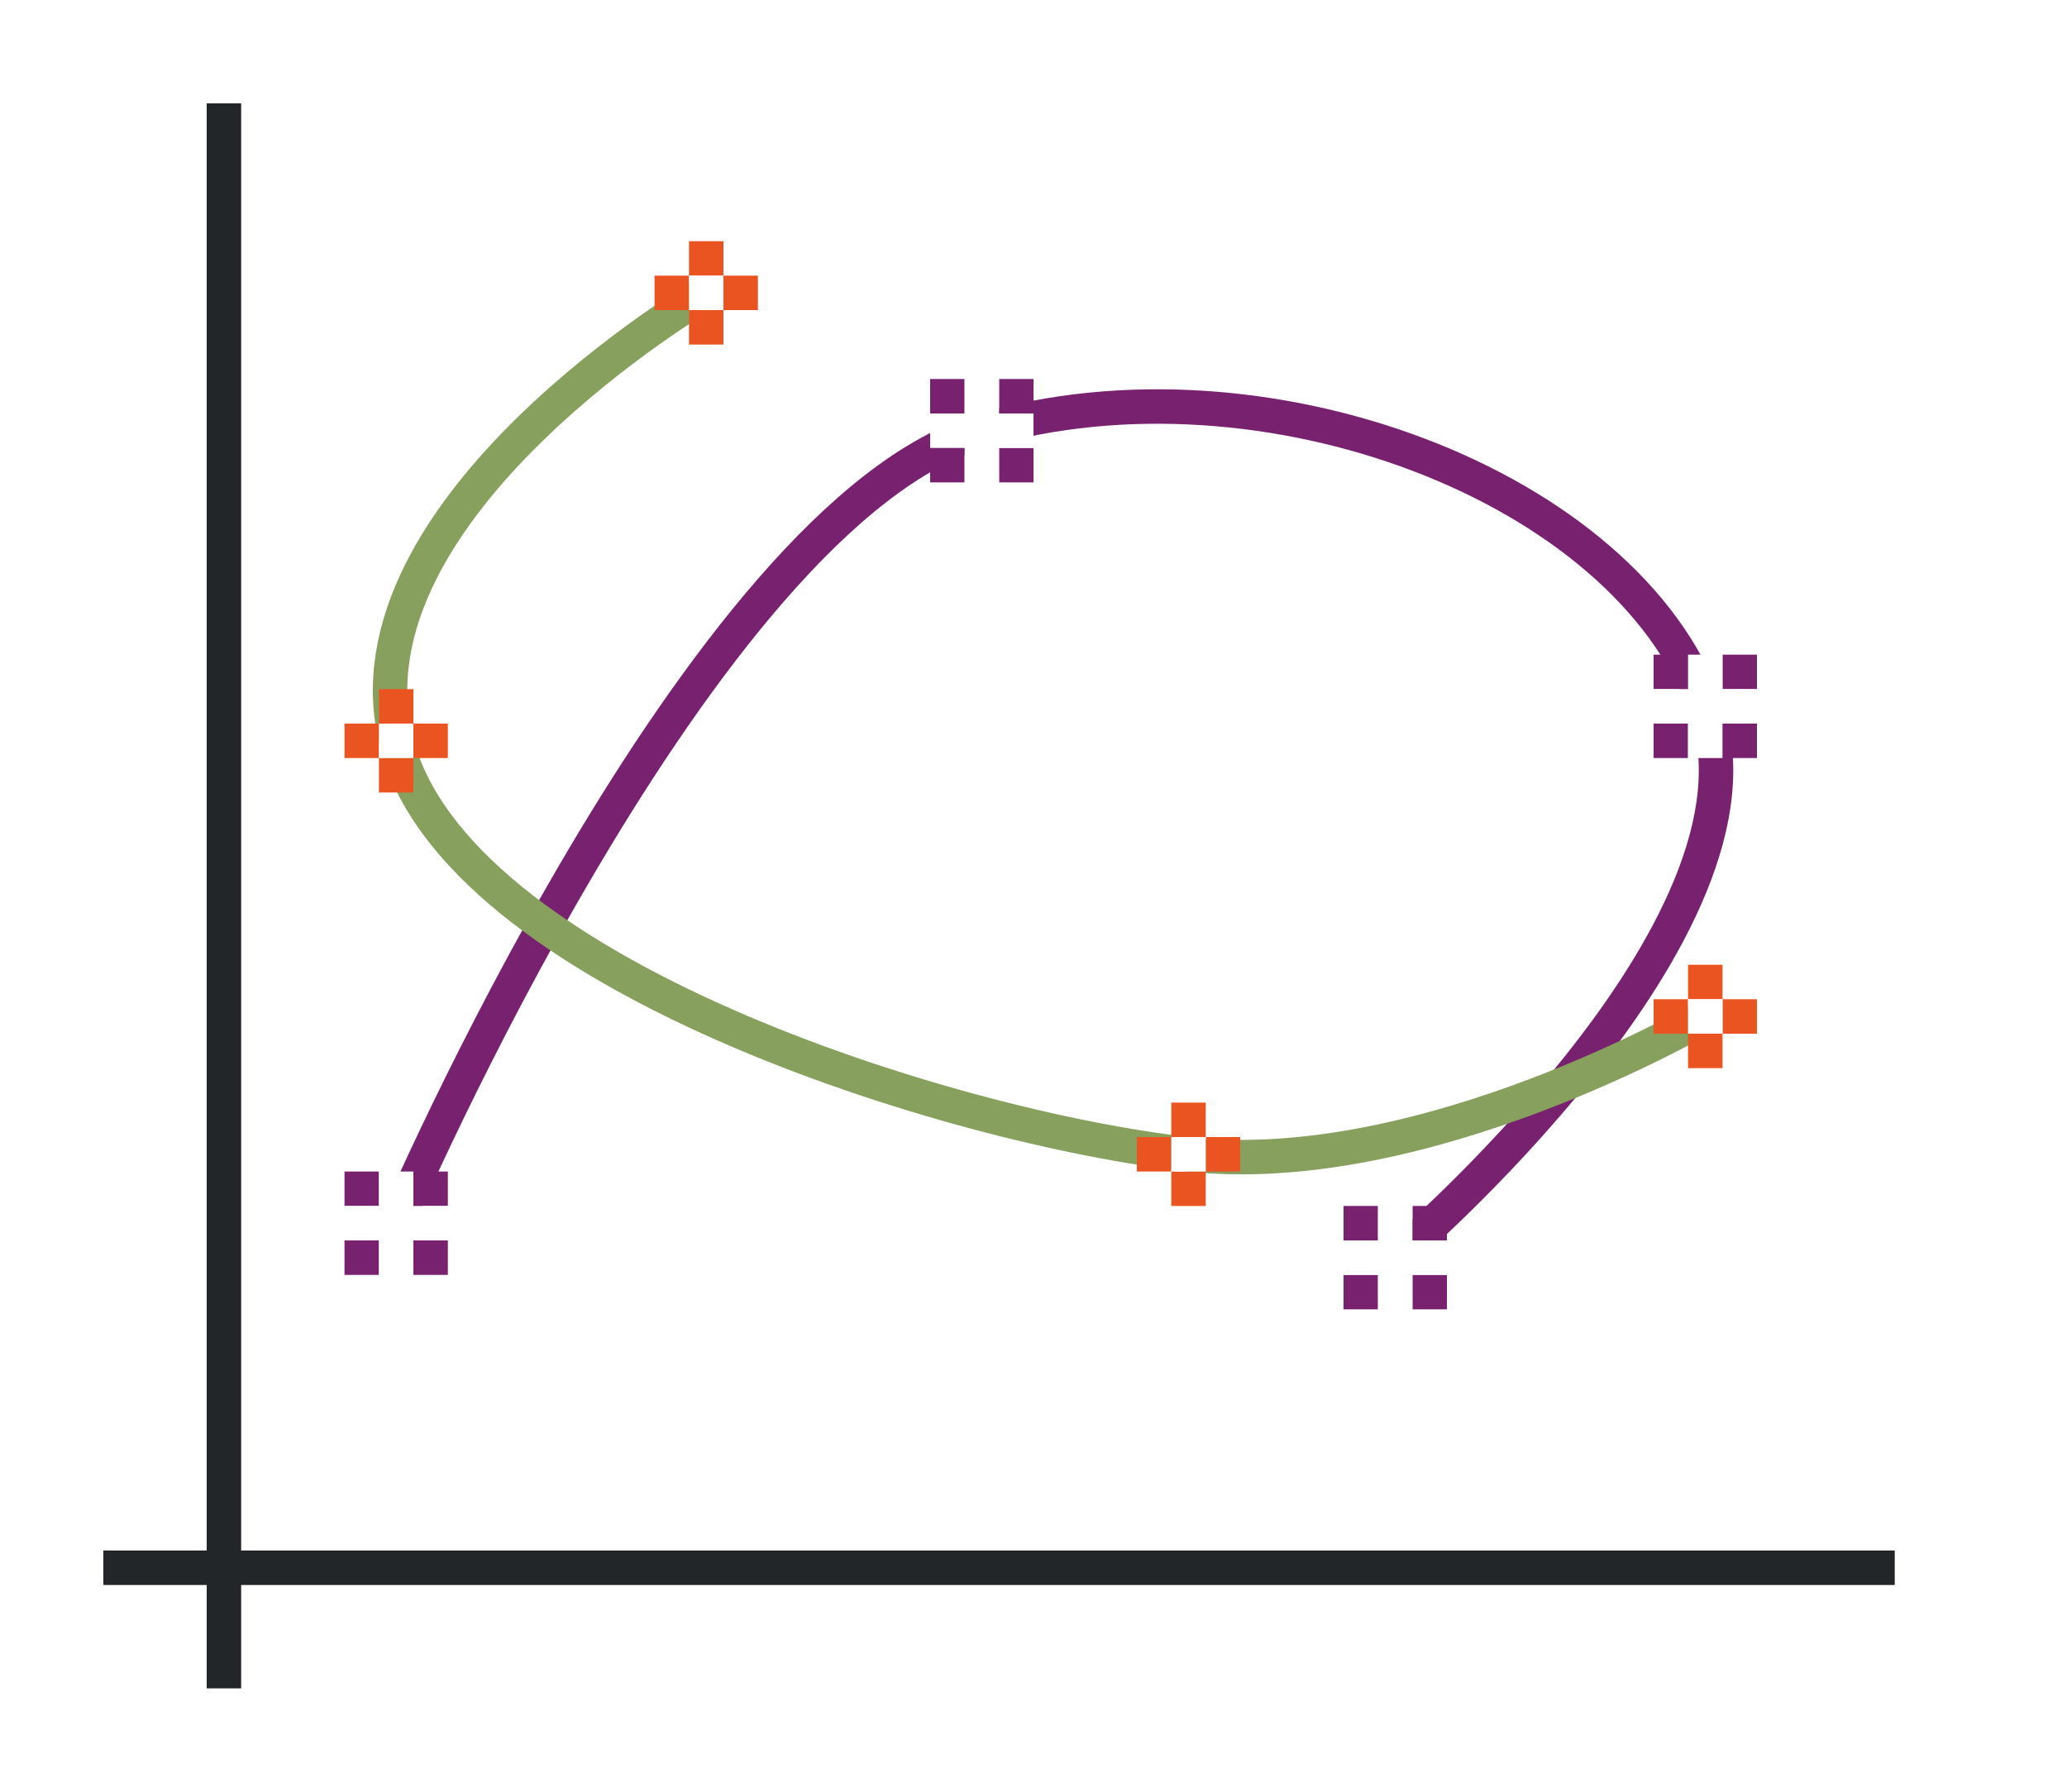 <svg height="52" width="60" xmlns="http://www.w3.org/2000/svg"><path d="M0 0h60v52H0z" fill="#fff"/><path d="M3 45h52v1H3z" fill="#232629"/><path d="M6 3h1v46H6z" fill="#232629"/><path d="M11.5 35.5s8.832-20.605 17-23 18.684 1.601 21 8-9 16-9 16" fill="none" stroke="#77216F"/><path d="M20.5 8.5s-10.669 6.244-9 13c1.669 6.756 16.13 11.24 23 12s15-4 15-4" fill="none" stroke="#88a05d"/><g fill="#e95420"><path d="M48 29h1v1h-1zM49 28h1v1h-1zM49 30h1v1h-1zM50 29h1v1h-1z"/></g><path d="M49 29h1v1h-1z" fill="#fff"/><g fill="#e95420"><path d="M33 33h1v1h-1zM34 32h1v1h-1zM34 34h1v1h-1zM35 33h1v1h-1z"/></g><path d="M34 33h1v1h-1z" fill="#fff"/><g fill="#e95420"><path d="M10 21h1v1h-1zM11 20h1v1h-1zM11 22h1v1h-1zM12 21h1v1h-1z"/></g><path d="M11 21h1v1h-1z" fill="#fff"/><g fill="#e95420"><path d="M19 8h1v1h-1zM20 7h1v1h-1zM20 9h1v1h-1zM21 8h1v1h-1z"/></g><path d="M20 8h1v1h-1z" fill="#fff"/><g fill="#77216F"><path d="M27 11h1v1h-1zM29 11h1v1h-1zM27 13h1v1h-1zM29 13h1v1h-1z"/></g><path d="M28 11v1h-1v1h1v1h1v-1h1v-1h-1v-1z" fill="#fff"/><g fill="#77216F"><path d="M48 19h1v1h-1zM50 19h1v1h-1zM48 21h1v1h-1zM50 21h1v1h-1z"/></g><path d="M49 19v1h-1v1h1v1h1v-1h1v-1h-1v-1z" fill="#fff"/><g><g fill="#77216F"><path d="M39 35h1v1h-1zM41 35h1v1h-1zM39 37h1v1h-1zM41 37h1v1h-1z"/></g><path d="M40 35v1h-1v1h1v1h1v-1h1v-1h-1v-1z" fill="#fff"/></g><g><g fill="#77216F"><path d="M10 34h1v1h-1zM12 34h1v1h-1zM10 36h1v1h-1zM12 36h1v1h-1z"/></g><path d="M11 34v1h-1v1h1v1h1v-1h1v-1h-1v-1z" fill="#fff"/></g></svg>